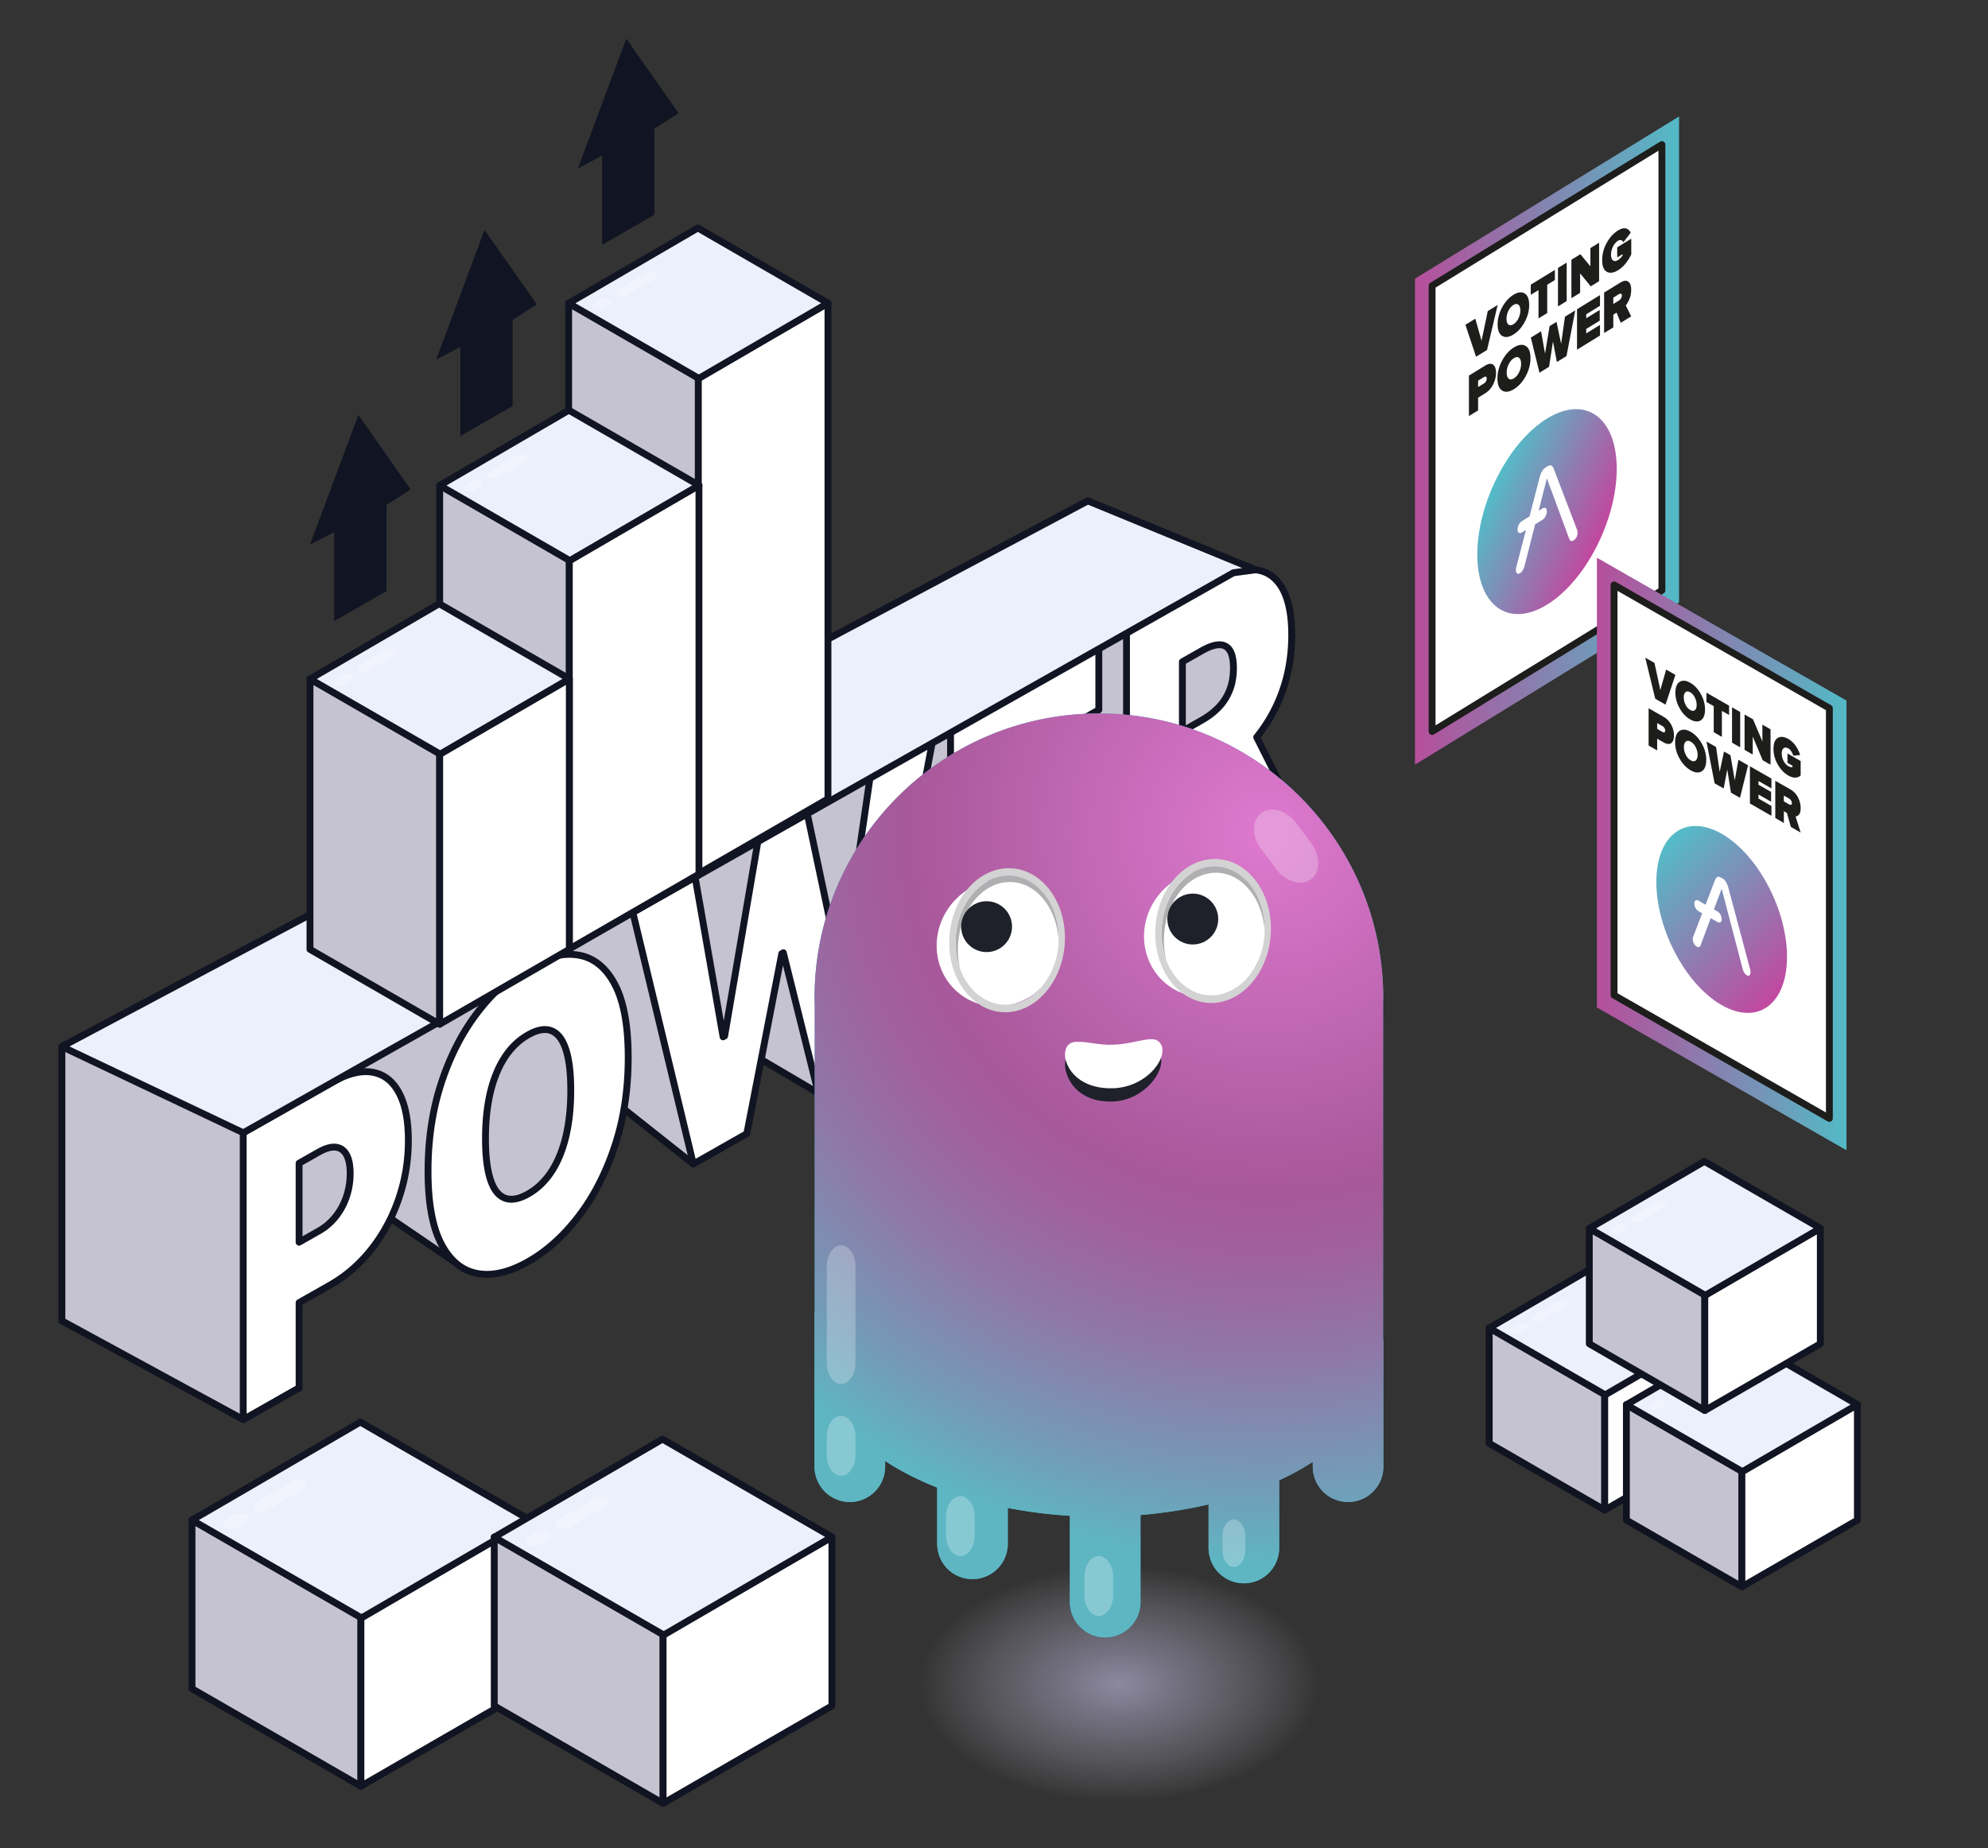 <svg xmlns="http://www.w3.org/2000/svg" xml:space="preserve" id="Слой_1" x="0" y="0" version="1.1" viewBox="0 0 290 269.62"><rect x="0" y="0" width="290" height="269.62" fill="#333333" stroke="none"/><style>.st1{fill:#fff;stroke:#111422}.st1,.st3,.st4,.st5{stroke-linecap:round;stroke-linejoin:round;stroke-miterlimit:10}.st3{fill-rule:evenodd;clip-rule:evenodd;fill:#c6c3d1;stroke:#101320}.st4,.st5{stroke:#111422}.st4{fill-rule:evenodd;clip-rule:evenodd;fill:#fff}.st5{fill:#ecf0fc}.st5,.st6,.st7{fill-rule:evenodd;clip-rule:evenodd}.st6{opacity:.256;fill:#fff;enable-background:new}.st7{fill:#111422}.st9{fill:#fff;stroke:#1d1d1b;stroke-linecap:round;stroke-linejoin:round;stroke-miterlimit:10}.st10{fill:#1d1d1b}.st43,.st47,.st77,.st78{fill-rule:evenodd;clip-rule:evenodd;fill:#fff}.st47,.st77,.st78{fill:#1e212a}.st77,.st78{fill:#afafb1}.st78{fill:#d3d3d3}</style><path fill="#c6c3d1" stroke="#101320" stroke-linecap="round" stroke-linejoin="round" stroke-miterlimit="10" d="m35.49 207.08-26.46-14.4v-40l149.66-79.61 26.26 10.81-3.73 25.78 8.21 10.03-8.86 5.02-8.73-5.38-7.5 14.6-5.78-3.47-19.9 18.05-10.38-6.43-8.91 17.38-10.62-6.24-7.61 16.59-11.83-9.37-7.11 14.51-15.76 9.24-10.63-7.24-14.77 10.97 2.59 14.54z"/><path d="M91.64 154.28c0 4.66-.65 8.95-1.95 12.88-1.3 3.93-3.05 7.35-5.26 10.24-2.21 2.89-4.67 5.11-7.39 6.65-2.74 1.55-5.2 2.13-7.41 1.72-2.2-.4-3.95-1.83-5.25-4.29-1.3-2.46-1.94-6-1.94-10.63 0-4.66.65-8.95 1.94-12.88 1.29-3.93 3.04-7.34 5.25-10.23 2.2-2.89 4.67-5.11 7.41-6.67 2.72-1.54 5.18-2.12 7.39-1.73 2.21.39 3.96 1.81 5.26 4.26 1.3 2.47 1.95 6.02 1.95 10.68zm-8.38 4.76c0-2.51-.24-4.49-.71-5.94-.47-1.45-1.17-2.36-2.1-2.73-.92-.37-2.06-.17-3.41.6-1.35.76-2.48 1.85-3.41 3.27-.92 1.41-1.62 3.12-2.1 5.11-.47 1.99-.71 4.24-.71 6.75s.24 4.49.71 5.94c.47 1.46 1.17 2.36 2.1 2.73.92.36 2.06.17 3.41-.6 1.35-.76 2.49-1.86 3.41-3.27.92-1.41 1.62-3.12 2.1-5.11.47-1.99.71-4.24.71-6.75zM101.14 169.81 92.29 133l9.09-5.16 4.1 23.41.23-.13 4.87-28.5 7.15-4.06 4.87 23.05.23-.13 4.1-28.15 9.09-5.16-8.85 46.86-7.8 4.43-5.1-20.47-.23.13-5.1 26.26-7.8 4.43zM138.66 148.51v-41.83l21.63-12.28v9.15l-13.48 7.66v7.19l12.37-7.02v9.15l-12.37 7.02v7.19l13.43-7.62v9.15l-21.58 12.24zM54.29 156.41c-1.67-.28-3.62.22-5.85 1.48l-12.96 7.36v41.83l8.15-4.63v-12.42l4.51-2.56c2.29-1.3 4.29-3.03 6-5.18 1.72-2.16 3.05-4.6 4-7.34.95-2.74 1.43-5.6 1.43-8.59 0-2.97-.47-5.3-1.39-6.99-.92-1.7-2.22-2.68-3.89-2.96zm-3.76 18.17a9.557 9.557 0 0 1-1.57 2.9 8.43 8.43 0 0 1-2.46 2.1l-2.87 1.63v-11.52l2.87-1.63c.96-.54 1.78-.78 2.46-.71.68.07 1.2.43 1.57 1.07.36.64.55 1.56.55 2.76 0 1.19-.18 2.32-.55 3.4zM180.57 124.71l8.85-5.02-6.1-12.15c1.55-1.92 2.79-4.08 3.68-6.51.95-2.6 1.43-5.4 1.43-8.39 0-2.97-.47-5.25-1.39-6.85-.93-1.6-2.23-2.48-3.9-2.67-1.67-.18-3.62.36-5.85 1.63l-12.96 7.35v41.83l8.15-4.63v-13.8l2.82-1.6 5.27 10.81zm-8.09-28.17 2.87-1.63c.96-.54 1.78-.83 2.46-.85.68-.02 1.2.24 1.57.78.36.55.55 1.42.55 2.62 0 1.18-.18 2.25-.55 3.19-.37.94-.89 1.78-1.57 2.49-.68.72-1.5 1.35-2.46 1.9l-2.87 1.63V96.54z" class="st1"/><path fill="#ecf0fc" stroke="#111422" stroke-linecap="round" stroke-linejoin="round" stroke-miterlimit="10" d="m9.03 152.68 26.46 12.57 144.44-81.7 3.21-.43-24.45-10.05z"/><path d="m101.87 127.46-18.92-10.92V44.22l18.92 10.92z" class="st3"/><path d="m101.87 127.46 18.91-10.92V44.22l-18.91 10.92z" class="st4"/><path d="M101.94 55.2 82.95 44.24l18.85-10.98 18.98 10.96z" class="st5"/><path id="矩形_00000122694011154732022000000005445591957078414223_" d="M95.6 39.84c.37.21.31.62-.13.88l-3.92 2.32c-.44.26-1.14.31-1.51.09-.37-.21-.31-.62.13-.88l3.92-2.32c.44-.26 1.14-.3 1.51-.09z" class="st6"/><path id="矩形_00000168813939253894730090000003749328577403602106_" d="M89.06 43.63c.37.21.31.62-.13.88l-.76.45c-.44.26-1.14.31-1.51.09-.37-.21-.31-.62.13-.88l.76-.45c.47-.27 1.14-.3 1.51-.09z" class="st6"/><path d="m83.05 138.44-18.91-10.92V70.8l18.91 10.92z" class="st3"/><path d="m83.05 138.44 18.91-10.92V70.8L83.05 81.72z" class="st4"/><path d="M83.12 81.78 64.14 70.82l18.84-10.98 18.99 10.96z" class="st5"/><path id="矩形_00000060712384329144759220000010597096200675168910_" d="M76.78 66.42c.37.21.31.62-.13.88l-3.92 2.32c-.44.26-1.14.31-1.51.09-.37-.21-.31-.62.13-.88l3.92-2.32c.44-.26 1.14-.31 1.51-.09z" class="st6"/><path id="矩形_00000103979601520637086100000015979036520014002874_" d="M70.25 70.21c.37.21.31.62-.13.88l-.76.45c-.44.26-1.14.31-1.51.09-.37-.21-.31-.62.13-.88l.76-.45c.47-.28 1.13-.3 1.51-.09z" class="st6"/><path d="m64.14 149.41-18.92-10.92V99.03l18.92 10.92z" class="st3"/><path d="m64.14 149.41 18.91-10.92V99.03l-18.91 10.92z" class="st4"/><path d="M64.21 110.01 45.22 99.05l18.85-10.98 18.98 10.96z" class="st5"/><path id="矩形_00000074438447225999477790000017572539516493140364_" d="M57.87 94.65c.37.21.31.62-.13.88l-3.92 2.32c-.44.26-1.14.31-1.51.09-.37-.21-.31-.62.13-.88l3.92-2.32c.44-.26 1.14-.3 1.51-.09z" class="st6"/><path id="矩形_00000022538750193101211660000001025185107531595401_" d="M51.33 98.44c.37.21.31.62-.13.88l-.76.45c-.44.26-1.14.31-1.51.09-.37-.21-.31-.62.13-.88l.76-.45c.47-.27 1.14-.3 1.51-.09z" class="st6"/><path d="M91.36 5.64 84.3 24.56l3.53-1.84v12.99l7.63-4.38V18.77l3.53-2.26zM70.68 33.54l-7.05 18.91 3.52-1.83v12.99l7.63-4.38V46.67l3.53-2.26zM52.28 60.53l-7.06 18.92 3.53-1.83V90.6l7.63-4.37V73.66l3.53-2.26z" class="st7"/><path id="矩形_00000146494433560331813830000010016410068586371738_" d="M194.79 211.49c.62 0 1.15.76 1.15 1.64v1.52c0 .88-.53 1.64-1.15 1.64-.62 0-1.15-.76-1.15-1.64v-1.52c.01-.94.54-1.64 1.15-1.64z" class="st6"/><radialGradient id="SVGID_1_" cx="163.254" cy="245.62" r="29.158" gradientTransform="matrix(1 0 0 .59 0 100.755)" gradientUnits="userSpaceOnUse"><stop offset="0" stop-color="#b8b3d4"/><stop offset=".346" stop-color="#bab6d6" stop-opacity=".654"/><stop offset=".606" stop-color="#c2c0da" stop-opacity=".394"/><stop offset=".838" stop-color="#d0d0e3" stop-opacity=".162"/><stop offset="1" stop-color="#dde0eb" stop-opacity="0"/></radialGradient><path fill="url(#SVGID_1_)" d="M188.25 231.55c-13.68-7.9-35.96-8-49.77-.23-13.81 7.77-13.91 20.48-.23 28.37 13.68 7.9 35.96 8 49.77.23s13.91-20.48.23-28.37z" opacity=".67"/><path fill="#3fa9bd" d="M201.76 195.52v-49.28c0-.23.02-.45.02-.68 0-22.91-18.57-41.48-41.48-41.48-22.91 0-41.48 18.57-41.48 41.48 0 .36.02.72.03 1.07v44.66h-.03v22.67a5.15 5.15 0 1 0 10.3 0v-.83c.56.36 1.13.72 1.74 1.07 1.83 1.06 3.79 1.99 5.85 2.81v8.2c0 2.84 2.3 5.15 5.15 5.15s5.15-2.31 5.15-5.15v-5.23c2.95.57 5.99.96 9.06 1.14v12.59a5.15 5.15 0 1 0 10.3 0v-12.7c3.39-.28 6.73-.8 9.93-1.55v6.36a5.15 5.15 0 1 0 10.3 0v-9.87c1-.47 1.97-.96 2.91-1.49.7-.39 1.35-.8 1.99-1.21v.71c0 2.84 2.3 5.15 5.15 5.15s5.15-2.31 5.15-5.15v-18.45h-.04z"/><radialGradient id="SVGID_00000165212806311375665900000015295542549160967061_" cx="184.976" cy="121.5" r="106.685" gradientUnits="userSpaceOnUse"><stop offset=".012" stop-color="#dd78ce"/><stop offset=".494" stop-color="#a7589a"/><stop offset=".583" stop-color="#a0619e"/><stop offset=".727" stop-color="#8e79a8"/><stop offset=".908" stop-color="#709fb9"/><stop offset="1" stop-color="#5eb6c3"/></radialGradient><path fill="url(#SVGID_00000165212806311375665900000015295542549160967061_)" d="M201.76 195.52v-49.28c0-.23.02-.45.02-.68 0-22.91-18.57-41.48-41.48-41.48-22.91 0-41.48 18.57-41.48 41.48 0 .36.02.72.03 1.07v44.66h-.03v22.67a5.15 5.15 0 1 0 10.3 0v-.83c.56.36 1.13.72 1.74 1.07 1.83 1.06 3.79 1.99 5.85 2.81v8.2c0 2.84 2.3 5.15 5.15 5.15s5.15-2.31 5.15-5.15v-5.23c2.95.57 5.99.96 9.06 1.14v12.59a5.15 5.15 0 1 0 10.3 0v-12.7c3.39-.28 6.73-.8 9.93-1.55v6.36a5.15 5.15 0 1 0 10.3 0v-9.87c1-.47 1.97-.96 2.91-1.49.7-.39 1.35-.8 1.99-1.21v.71c0 2.84 2.3 5.15 5.15 5.15s5.15-2.31 5.15-5.15v-18.45h-.04z"/><path id="矩形_00000086686037938408433010000017432550484199396753_" d="M122.7 181.67c1.12 0 2.09 1.38 2.09 2.99v14.25c0 1.61-.96 2.99-2.09 2.99-1.12 0-2.09-1.38-2.09-2.99v-14.25c.01-1.61.97-2.99 2.09-2.99z" class="st6"/><path id="矩形_00000127035227253838591450000005510751859295226771_" d="M184 118.59c1.37-1.02 3.68-.37 5.02 1.41l2.29 3.06c1.34 1.78 1.31 4.19-.06 5.22-1.37 1.02-3.68.37-5.02-1.41l-2.29-3.06c-1.42-1.92-1.3-4.2.06-5.22z" class="st6"/><path id="矩形_00000085238268124758462790000000569936219520805281_" d="M140.1 218.26c1.12 0 2.09 1.38 2.09 2.99v2.76c0 1.61-.96 2.99-2.09 2.99-1.12 0-2.09-1.38-2.09-2.99v-2.76c.01-1.72.97-2.99 2.09-2.99z" class="st6"/><path id="矩形_00000131365912482201639790000005537806523322177191_" d="M122.7 206.55c1.12 0 2.09 1.38 2.09 2.99v2.76c0 1.61-.96 2.99-2.09 2.99-1.12 0-2.09-1.38-2.09-2.99v-2.76c.01-1.73.97-2.99 2.09-2.99z" class="st6"/><path id="矩形_00000111187350418448899180000007650291859217353614_" d="M160.29 227c1.12 0 2.09 1.38 2.09 2.99v2.76c0 1.61-.96 2.99-2.09 2.99-1.12 0-2.09-1.38-2.09-2.99v-2.76c0-1.72.97-2.99 2.09-2.99z" class="st6"/><path id="矩形_00000043426772780075113890000012616275275566306237_" d="M179.99 221.66c.89 0 1.66 1.1 1.66 2.37v2.19c0 1.28-.76 2.37-1.66 2.37-.89 0-1.66-1.1-1.66-2.37v-2.19c.01-1.37.77-2.37 1.66-2.37z" class="st6"/><path id="椭圆形_00000103961425444885171440000001165092756602449579_" d="M162.41 160.69c4-.17 6.99-3.61 6.99-5.91 0-.92-.55-1.73-1.36-1.79-1.27-.13-3.18.69-5.63.79-2.27.09-3.72-.49-5.45-.42-1.82.08-1.72 2.19-1.45 3.01.63 2.28 2.82 4.49 6.9 4.32z" class="st47"/><path id="椭圆形_00000142155037613046968980000013880805948223121821_" d="M162.5 158.75c4.09-.17 7.08-3.33 7.08-5.54 0-.83-.54-1.54-1.36-1.6-1.27-.13-3.27.69-5.72.79-2.36.1-3.72-.49-5.54-.42-1.82.07-1.73 2.1-1.45 2.82.63 2.09 2.9 4.12 6.99 3.95z" class="st43"/><ellipse cx="145.72" cy="137.58" class="st43" rx="9.36" ry="8.96" transform="rotate(-55.453 145.722 137.576)"/><path id="形状结合_00000141431980385799448090000000448416744059669437_" d="M146.9 127.76c4.18-.17 7.54 3.92 7.55 9.08v1.1c0-5.25-3.28-9.44-7.36-9.27-4.09.17-7.35 4.54-7.35 9.89 0 1.01.09 2.02.37 2.93-.46-1.18-.73-2.55-.73-3.93-.01-5.24 3.35-9.62 7.52-9.8z" class="st77"/><path id="形状结合_00000165227456102400284330000009911901164819017403_" d="M146.9 126.66c4.63-.19 8.45 4.35 8.45 10.15s-3.8 10.66-8.43 10.85-8.45-4.35-8.45-10.15c-.01-5.8 3.71-10.65 8.43-10.85zm0 1.1c-4.18.17-7.53 4.55-7.53 9.71 0 5.16 3.37 9.26 7.55 9.08 4.18-.17 7.53-4.55 7.53-9.71-.01-5.15-3.46-9.25-7.55-9.08z" class="st78"/><ellipse cx="175.97" cy="136.22" class="st43" rx="9.36" ry="8.96" transform="rotate(-55.453 175.972 136.216)"/><path id="形状结合_00000076595040471615015540000002760029681454701961_" d="M176.95 126.41c4.18-.17 7.54 3.92 7.55 9.08v1.1c0-5.25-3.28-9.44-7.36-9.27s-7.35 4.54-7.35 9.89c0 1.01.09 2.02.37 2.93-.46-1.18-.73-2.55-.73-3.93-.01-5.24 3.34-9.62 7.52-9.8z" class="st77"/><path id="形状结合_00000062177242443019831290000003324964215811885464_" d="M176.95 125.31c4.63-.19 8.45 4.35 8.45 10.15.01 5.8-3.8 10.66-8.43 10.85-4.63.19-8.45-4.35-8.45-10.15-.01-5.8 3.71-10.65 8.43-10.85zm0 1.1c-4.18.17-7.53 4.55-7.53 9.71 0 5.16 3.37 9.26 7.55 9.08 4.18-.17 7.53-4.55 7.53-9.71-.01-5.15-3.46-9.25-7.55-9.08z" class="st78"/><circle cx="143.92" cy="135.18" r="3.71" class="st47"/><circle cx="174" cy="134.07" r="3.71" class="st47"/><linearGradient id="SVGID_00000049905709211524144530000013361972513771391921_" x1="606.974" x2="656.711" y1="809.273" y2="809.273" gradientTransform="matrix(.749 -.46 0 1 -247.638 -454.219)" gradientUnits="userSpaceOnUse"><stop offset="0" stop-color="#b4509c"/><stop offset="1" stop-color="#54b8c5"/></linearGradient><path fill="none" stroke="url(#SVGID_00000049905709211524144530000013361972513771391921_)" stroke-miterlimit="10" stroke-width="5" d="m242.43 86.49-33.52 20.59V42.05l33.52-20.59z"/><path d="m242.43 86.12-33.52 20.59V41.68l33.52-20.59z" class="st9"/><path d="m216.92 51.06-1.6.98-1.55-4.66 1.44-.89.91 3.22.91-4.33 1.44-.89-1.55 6.57zM222.41 46.98c-.44.81-.99 1.42-1.64 1.82-.66.4-1.2.47-1.64.2-.44-.27-.66-.83-.66-1.68s.22-1.68.66-2.49c.44-.81.99-1.42 1.64-1.82.65-.4 1.2-.47 1.64-.2.44.27.66.83.66 1.68s-.22 1.68-.66 2.49zm-2.37.36c.19.15.43.14.73-.04.3-.18.54-.47.73-.85.19-.38.28-.77.28-1.17 0-.4-.09-.67-.28-.83-.19-.15-.43-.14-.73.04-.3.18-.54.47-.73.85-.19.38-.28.77-.28 1.17 0 .4.1.68.28.83zM225.7 45.67l-1.27.78v-4.13l-1.13.69v-1.48l3.52-2.16v1.48l-1.12.69v4.13zM228.54 43.92l-1.27.78v-5.61l1.27-.78v5.61zM233.27 41.02l-1.22.75-1.55-1.89v2.84l-1.27.78v-5.61l1.31-.8 1.46 1.76v-2.66l1.27-.78v5.61zM236.03 39.42c-.65.4-1.2.47-1.65.22-.44-.26-.66-.82-.66-1.7s.22-1.71.66-2.51c.44-.8.99-1.4 1.65-1.81.46-.28.85-.38 1.16-.29.31.09.54.3.69.62l-1.07 1.39a.537.537 0 0 0-.31-.3c-.14-.05-.29-.03-.47.08-.3.19-.55.47-.74.86-.19.39-.28.78-.28 1.17 0 .4.09.67.28.83.19.15.43.14.74-.05.12-.07.24-.17.37-.3.13-.13.22-.25.29-.35v-.2l-.78.48v-1.48l2.05-1.26v2.3c-.52 1.06-1.16 1.83-1.93 2.3zM215.62 59.87l-1.34.82v-5.9l2.36-1.45c.5-.31.89-.35 1.17-.14.28.21.42.61.42 1.19 0 .57-.14 1.14-.42 1.69-.28.56-.67.99-1.17 1.3l-1.02.63v1.86zm.85-3.93c.12-.07.22-.17.29-.3.08-.13.11-.26.11-.41 0-.15-.04-.25-.11-.28-.08-.03-.17-.01-.29.06l-.85.52v.93l.85-.52zM222.57 54.86c-.46.85-1.04 1.49-1.72 1.91-.69.42-1.26.49-1.72.21-.46-.29-.69-.88-.69-1.77 0-.9.23-1.77.69-2.62.46-.85 1.04-1.49 1.72-1.91s1.26-.49 1.72-.21c.46.29.69.88.69 1.77s-.23 1.77-.69 2.62zm-2.49.38c.2.16.45.15.76-.05.31-.19.57-.49.76-.89.2-.4.29-.81.29-1.23 0-.42-.1-.71-.29-.87-.2-.16-.45-.15-.76.05-.31.19-.57.49-.76.89-.2.4-.29.81-.29 1.23 0 .42.09.71.29.87zM228.51 51.95l-1.4.86-.57-2.99-.57 3.69-1.4.86-1.26-5.12 1.5-.92.57 3.26.67-4.02 1.01-.62.67 3.2.56-3.95 1.5-.92-1.28 6.67zM233.4 48.95l-3.35 2.06v-5.9l3.35-2.06v1.56l-2.01 1.24v.58l1.97-1.21v1.56l-1.97 1.21v.65l2.01-1.24v1.55zM237.95 46.15l-1.52.94-.61-1.48-.48.3v1.86l-1.34.81v-5.9l2.36-1.45c.5-.31.89-.35 1.17-.14.28.21.42.61.42 1.19 0 .46-.08.88-.23 1.28-.16.39-.34.72-.56 1l.79 1.59zm-1.8-2.3c.12-.08.23-.18.31-.31.08-.13.13-.27.13-.43 0-.15-.04-.23-.13-.26-.08-.03-.19 0-.31.07l-.81.5v.93l.81-.5z" class="st10"/><linearGradient id="SVGID_00000000217971989827388910000010283345449562790278_" x1="641.964" x2="621.764" y1="828.156" y2="811.161" gradientTransform="matrix(.749 -.46 0 1 -247.638 -454.219)" gradientUnits="userSpaceOnUse"><stop offset="0" stop-color="#c1489f"/><stop offset="1" stop-color="#55bac7"/></linearGradient><path fill="url(#SVGID_00000000217971989827388910000010283345449562790278_)" d="M225.67 61.06c-5.61 3.45-10.17 12.33-10.17 19.82s4.55 10.78 10.17 7.33 10.17-12.32 10.17-19.82-4.56-10.78-10.17-7.33zm4.32 17.26c-.11.23-.26.4-.46.52-.13.08-.25.1-.36.06-.11-.03-.18-.13-.25-.27l-3.27-8.85-1.2 4.73.58-.36c.34-.21.62-.01.62.44v.02c0 .45-.28.99-.62 1.2l-1.09.67-1.57 6.17c-.06.21-.14.4-.25.57-.1.16-.23.29-.36.38-.19.12-.35.14-.46.05-.11-.09-.17-.26-.17-.51 0-.11.01-.22.04-.34l1.43-5.49-.61.37c-.34.21-.62.01-.62-.44v-.01c0-.45.28-.99.62-1.2l1.13-.7 1.49-5.75c.19-.69.48-1.15.86-1.39l.3-.19c.38-.23.67-.13.86.33l3.44 8.99c.03.08.04.18.04.29.05.25-.01.49-.12.71z"/><path d="m234.09 220.28-16.85-9.73V193.7l16.85 9.73z" class="st3"/><path d="m234.09 220.28 16.85-9.73V193.7l-16.85 9.73z" class="st4"/><path d="m234.16 203.48-16.92-9.76 16.79-9.78 16.92 9.76z" class="st5"/><path id="矩形_00000156589181652389726510000009832882575107733675_" d="M228.51 189.8c.33.19.28.55-.12.78l-3.5 2.07c-.39.23-1.02.27-1.35.08-.33-.19-.28-.55.12-.78l3.5-2.07c.4-.23 1.02-.27 1.35-.08z" class="st6"/><path id="矩形_00000114753872164836107390000008318334814263333760_" d="M222.69 193.18c.33.19.28.55-.12.78l-.68.4c-.39.23-1.02.27-1.35.08-.33-.19-.28-.55.12-.78l.68-.4c.42-.25 1.02-.27 1.35-.08z" class="st6"/><path d="m254.1 231.48-16.85-9.73V204.9l16.85 9.73z" class="st3"/><path d="m254.1 231.48 16.85-9.73V204.9l-16.85 9.73z" class="st4"/><path d="m254.17 214.68-16.92-9.76 16.79-9.79 16.91 9.77z" class="st5"/><path id="矩形_00000162332810622150213590000002441072825827850927_" d="M248.52 200.99c.33.19.28.55-.12.78l-3.5 2.07c-.39.23-1.02.27-1.35.08-.33-.19-.28-.55.12-.78l3.5-2.07c.4-.23 1.02-.26 1.35-.08z" class="st6"/><path id="矩形_00000020369642880654130900000005162499920152368524_" d="M242.7 204.37c.33.19.28.55-.12.78l-.68.4c-.39.23-1.02.27-1.35.08-.33-.19-.28-.55.12-.78l.68-.4c.42-.24 1.02-.26 1.35-.08z" class="st6"/><path d="m248.69 205.76-16.85-9.73v-16.85l16.85 9.73z" class="st3"/><path d="m248.69 205.76 16.85-9.73v-16.85l-16.85 9.73z" class="st4"/><path d="m248.76 188.96-16.92-9.76 16.79-9.78 16.92 9.76z" class="st5"/><path id="矩形_00000088093028257264078920000013150392875210970030_" d="M243.11 175.28c.33.19.28.55-.12.78l-3.5 2.07c-.39.23-1.02.27-1.35.08-.33-.19-.28-.55.12-.78l3.5-2.07c.4-.23 1.02-.27 1.35-.08z" class="st6"/><path id="矩形_00000160904953415103841010000007095377889291877524_" d="M237.29 178.66c.33.19.28.55-.12.78l-.68.4c-.39.23-1.02.27-1.35.08-.33-.19-.28-.55.12-.78l.68-.4c.42-.25 1.02-.27 1.35-.08z" class="st6"/><path d="m52.65 260.57-24.64-14.22v-24.63l24.64 14.22z" class="st3"/><path d="m52.65 260.57 24.63-14.22v-24.63l-24.63 14.22z" class="st4"/><path d="m52.73 236.02-24.72-14.27 24.55-14.3 24.72 14.27z" class="st5"/><path id="矩形_00000117649330528318197960000013226699253584129702_" d="M44.48 216.01c.48.28.4.8-.17 1.15l-5.11 3.03c-.58.34-1.49.4-1.97.12s-.4-.8.17-1.15l5.11-3.03c.58-.34 1.49-.39 1.97-.12z" class="st6"/><path id="矩形_00000005965904495616196920000016444588211959717797_" d="M35.97 220.95c.48.28.4.8-.17 1.15l-.99.59c-.58.34-1.49.4-1.97.12s-.4-.8.17-1.15l.99-.59c.62-.36 1.49-.39 1.97-.12z" class="st6"/><path d="M96.73 263.07 72.1 248.85v-24.63l24.63 14.22z" class="st3"/><path d="m96.73 263.07 24.63-14.22v-24.63l-24.63 14.22z" class="st4"/><path d="M96.82 238.51 72.1 224.24l24.54-14.3 24.72 14.27z" class="st5"/><path id="矩形_00000140722521983819098230000018417858482779818929_" d="M88.57 218.51c.48.28.4.8-.17 1.15l-5.11 3.03c-.58.34-1.49.4-1.97.12s-.4-.8.17-1.15l5.11-3.03c.57-.34 1.48-.4 1.97-.12z" class="st6"/><path id="矩形_00000114792118797483258940000016253436519173136525_" d="M80.06 223.45c.48.28.4.8-.17 1.15l-.99.59c-.58.34-1.49.4-1.97.12s-.4-.8.17-1.15l.99-.59c.61-.37 1.48-.4 1.97-.12z" class="st6"/><linearGradient id="SVGID_00000154417887637418172300000014601368104918184328_" x1="606.686" x2="652.86" y1="-573.102" y2="-573.102" gradientTransform="matrix(.763 .437 0 1 -229.386 422.694)" gradientUnits="userSpaceOnUse"><stop offset="0" stop-color="#b4509c"/><stop offset="1" stop-color="#54b8c5"/></linearGradient><path fill="none" stroke="url(#SVGID_00000154417887637418172300000014601368104918184328_)" stroke-miterlimit="10" stroke-width="5" d="m266.86 163.49-31.41-17.97V85.67l31.41 17.98z"/><path d="m266.86 163.15-31.41-17.97V85.33l31.41 17.98z" class="st9"/><path d="m242.96 102.79-1.5-.86-1.46-5.99 1.35.77.85 3.96.85-2.99 1.35.77-1.44 4.34zM248.1 105.08c-.41.26-.92.22-1.54-.13-.61-.35-1.13-.89-1.54-1.63-.41-.73-.62-1.49-.62-2.28 0-.78.21-1.31.62-1.57.41-.26.92-.22 1.54.13.61.35 1.13.89 1.54 1.63.41.73.62 1.49.62 2.28 0 .78-.21 1.31-.62 1.57zm-2.22-2.27c.18.35.4.6.68.76.28.16.51.17.68.02.18-.15.26-.4.26-.77s-.09-.72-.26-1.07c-.18-.35-.4-.6-.68-.76-.28-.16-.51-.17-.68-.02-.18.15-.26.4-.26.77 0 .36.09.72.26 1.07zM251.18 107.49l-1.19-.68v-3.8l-1.06-.6v-1.36l3.3 1.89v1.36l-1.05-.6v3.79zM253.85 109.02l-1.19-.68v-5.16l1.19.68v5.16zM258.28 111.56l-1.15-.66-1.45-3.45v2.62l-1.19-.68v-5.16l1.23.7 1.37 3.23v-2.45l1.19.68v5.17zM260.87 113.13c-.61-.35-1.13-.89-1.54-1.61-.42-.73-.62-1.49-.62-2.29s.21-1.33.62-1.58c.42-.25.93-.2 1.54.15.43.25.79.58 1.08 1.01.29.42.5.87.65 1.33l-1 .1a2.32 2.32 0 0 0-.29-.62c-.13-.2-.27-.35-.44-.44-.28-.16-.51-.17-.69-.02-.18.15-.27.4-.27.77s.09.72.27 1.07c.18.35.41.6.69.77.11.06.22.11.34.13.12.02.21.02.27-.01v-.19l-.73-.42v-1.36l1.92 1.1v2.11c-.48.41-1.08.41-1.8 0zM241.74 109.47l-1.25-.72v-5.43l2.21 1.26c.47.27.83.65 1.1 1.16.26.51.39 1.02.39 1.56 0 .53-.13.89-.39 1.1-.26.2-.63.17-1.1-.09l-.96-.55v1.71zm.79-2.69c.11.06.2.08.27.05s.11-.12.11-.25c0-.14-.04-.27-.11-.38a.87.87 0 0 0-.27-.27l-.79-.45v.85l.79.45zM248.25 112.51c-.43.28-.97.23-1.62-.14-.65-.37-1.18-.94-1.62-1.71-.43-.77-.65-1.57-.65-2.39 0-.82.22-1.37.65-1.65.43-.28.97-.23 1.62.14.65.37 1.18.94 1.62 1.71.43.77.65 1.57.65 2.39 0 .82-.22 1.37-.65 1.65zm-2.33-2.39c.18.37.42.63.72.8.29.17.53.17.72.02.18-.16.28-.42.28-.81 0-.39-.09-.76-.28-1.13-.18-.37-.42-.63-.72-.8-.29-.17-.53-.17-.72-.02-.18.15-.28.42-.28.81 0 .39.09.76.28 1.13zM253.82 116.38l-1.32-.75-.53-3.38-.53 2.77-1.32-.75-1.19-6.1 1.4.8.53 3.62.63-2.96.94.54.63 3.68.53-3.02 1.41.81-1.18 4.74zM258.41 119.01l-3.14-1.8v-5.43l3.14 1.8v1.43l-1.89-1.08v.54l1.84 1.05v1.43l-1.84-1.05v.59l1.89 1.08v1.44zM262.67 121.45l-1.43-.82-.57-2.03-.45-.26v1.71l-1.25-.72v-5.43l2.21 1.26c.47.27.83.65 1.1 1.16.26.51.39 1.02.39 1.56 0 .42-.07.73-.22.92-.15.19-.32.29-.52.3l.74 2.35zm-1.69-4.11c.12.07.21.09.29.06.08-.03.12-.11.12-.25s-.04-.26-.12-.38a.964.964 0 0 0-.29-.28l-.76-.44v.85l.76.44z" class="st10"/><linearGradient id="SVGID_00000128470081129517810860000009064259262030788783_" x1="639.087" x2="620.497" y1="-555.723" y2="-571.365" gradientTransform="matrix(.763 .437 0 1 -229.386 422.694)" gradientUnits="userSpaceOnUse"><stop offset="0" stop-color="#c1489f"/><stop offset="1" stop-color="#55bac7"/></linearGradient><path fill="url(#SVGID_00000128470081129517810860000009064259262030788783_)" d="M251.15 121.63c-5.26-3.01-9.53.14-9.53 7.04s4.27 14.94 9.53 17.95 9.53-.14 9.53-7.04-4.26-14.94-9.53-17.95zm4.06 20.65c-.1.09-.25.07-.43-.03-.12-.07-.23-.19-.33-.34-.1-.15-.17-.33-.23-.52l-3.07-11.75-1.13 3.03.55.31c.32.18.58.67.58 1.09v.02c0 .41-.26.61-.58.43l-1.02-.58-1.47 3.95c-.05.13-.13.22-.23.25-.09.04-.21.02-.33-.05-.18-.1-.33-.26-.43-.46-.1-.2-.16-.42-.16-.66 0-.1.01-.19.04-.27l1.34-3.47-.57-.33c-.32-.18-.58-.67-.58-1.09v-.01c0-.41.26-.61.58-.43l1.06.61 1.4-3.65c.18-.43.45-.53.81-.33l.28.16c.35.2.63.62.81 1.25l3.22 12.06c.03.11.04.21.04.32.01.25-.05.41-.15.49z"/></svg>